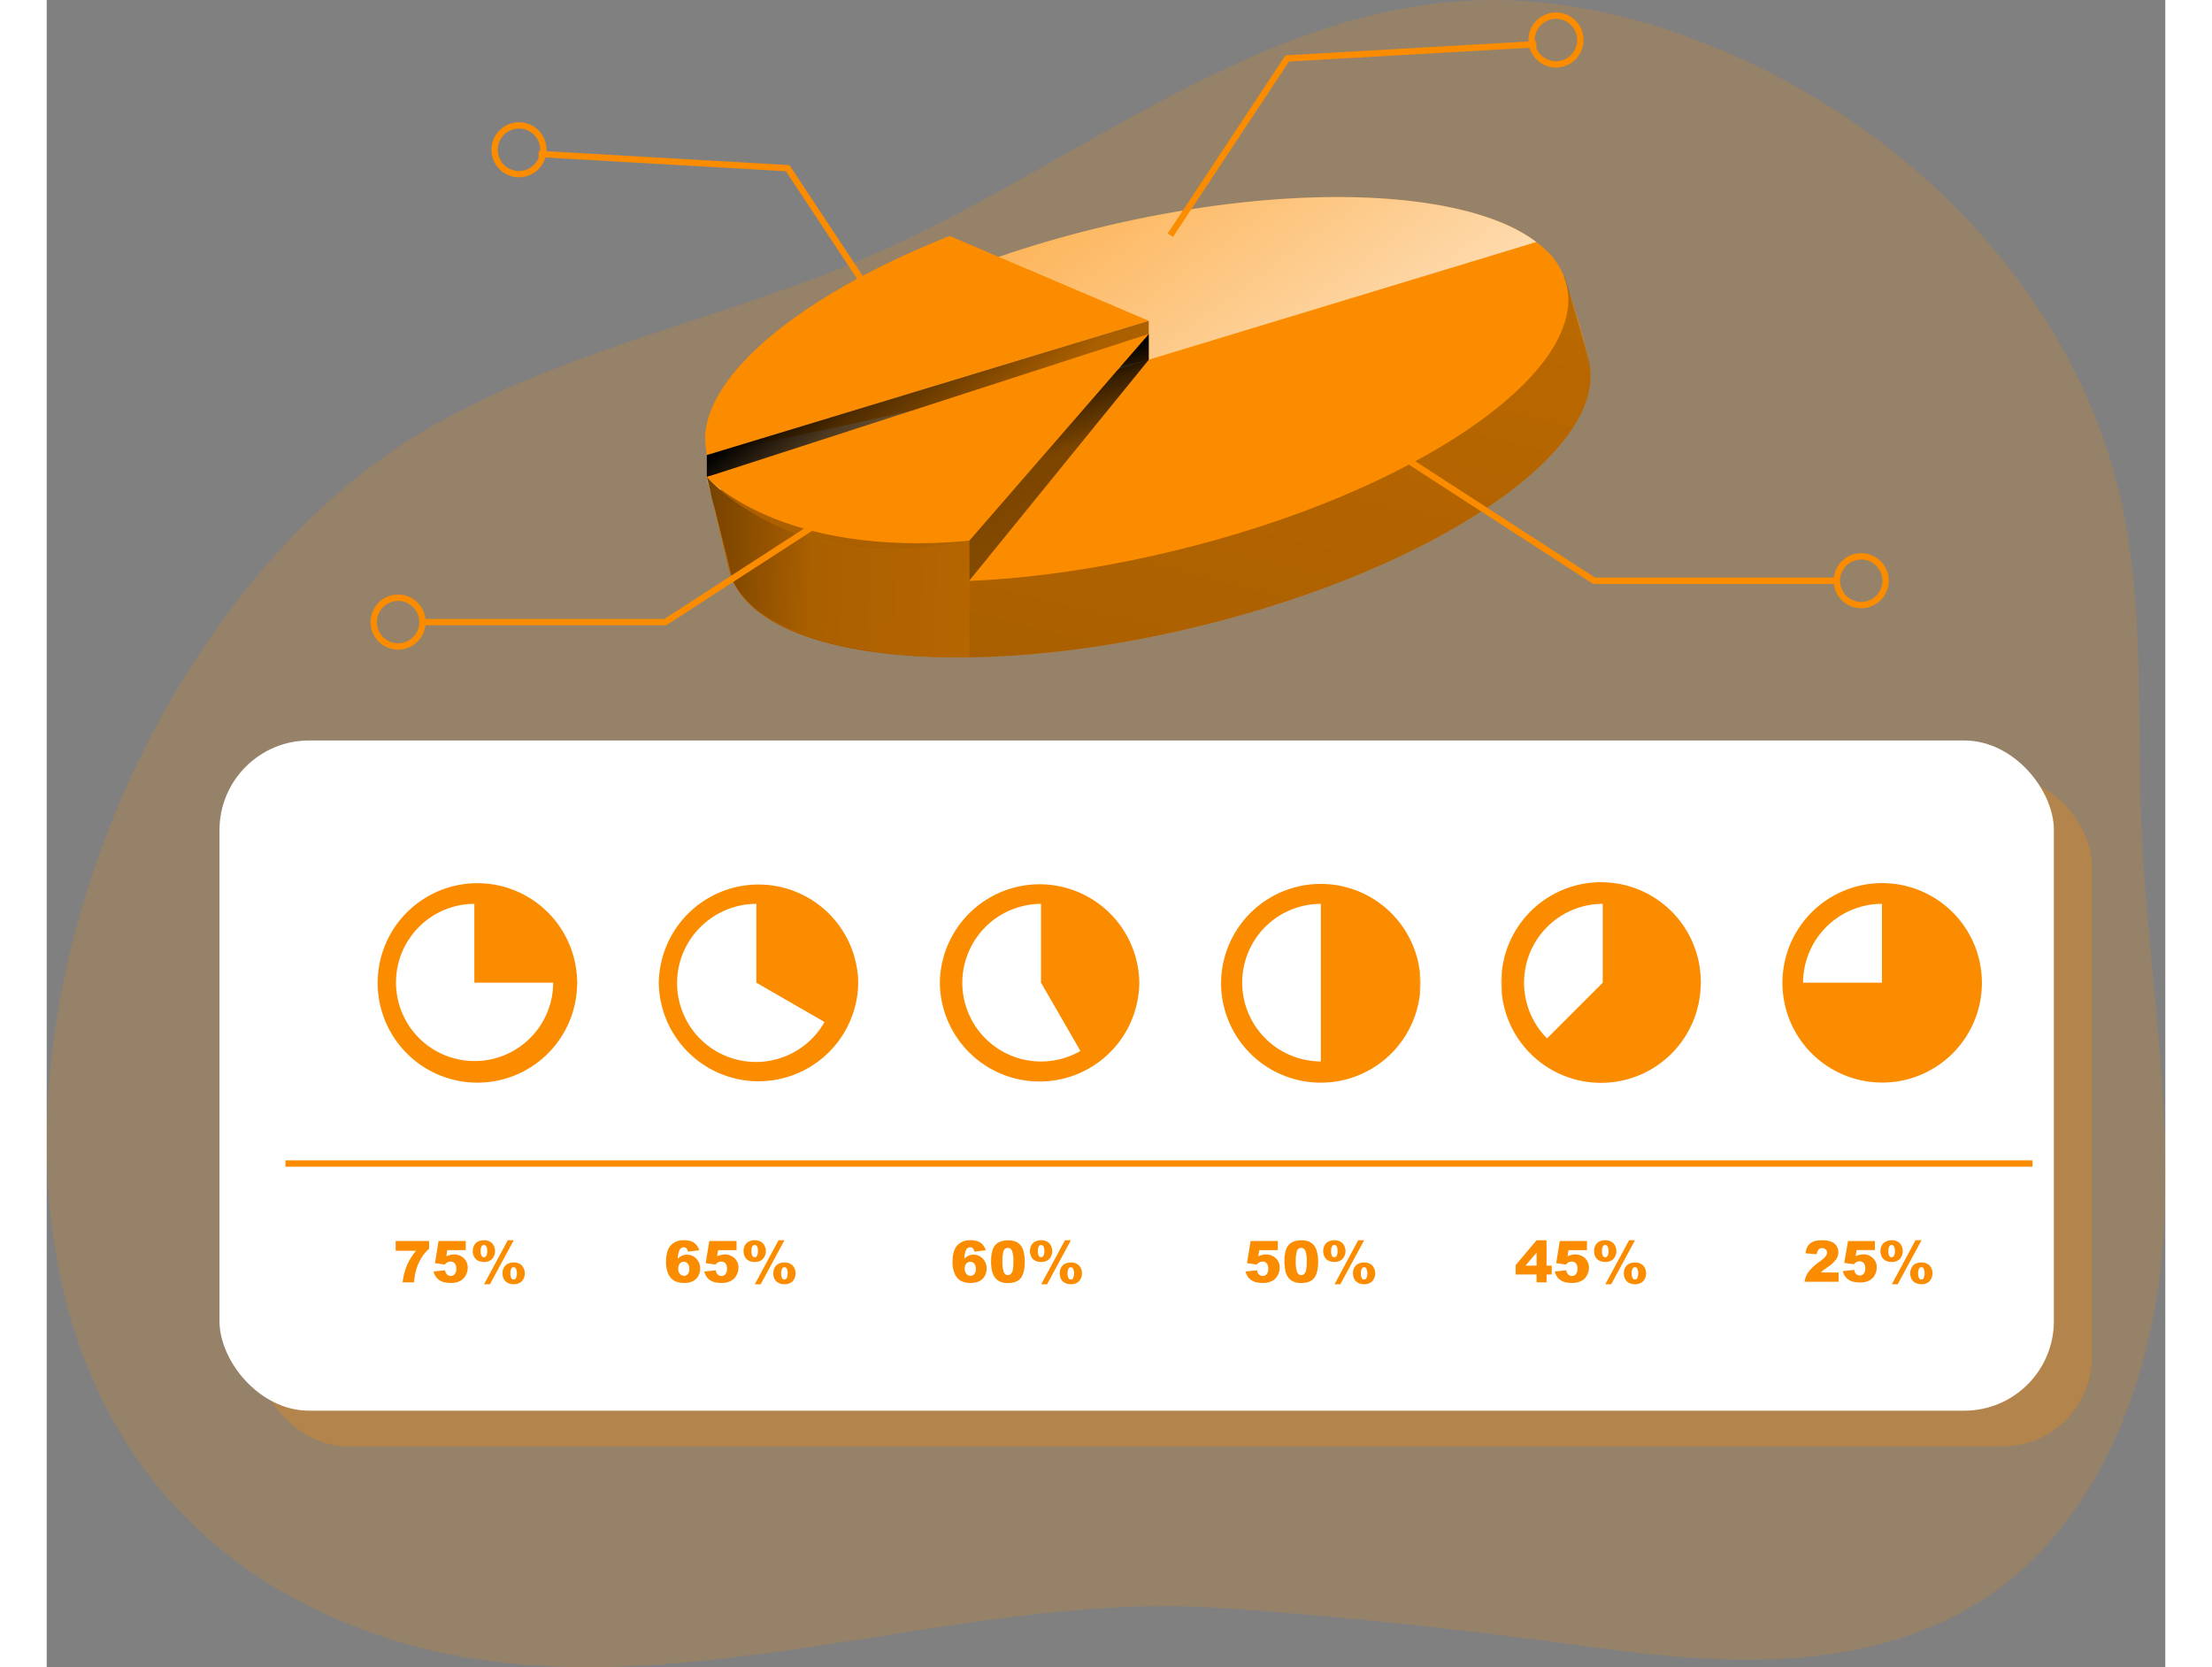 <svg id="Layer_1" data-name="Layer 1" xmlns="http://www.w3.org/2000/svg" xmlns:xlink="http://www.w3.org/1999/xlink" viewBox="0 0 913.49 718.85" width="406" height="306" class="illustration"><rect x="0" y="0" width="913.49" height="718.85" fill="#808080" stroke="none"/><defs><linearGradient id="linear-gradient" x1="427.74" y1="660.98" x2="735.2" y2="-602.71" gradientUnits="userSpaceOnUse"><stop offset="0.01"></stop><stop offset="0.08" stop-opacity="0.69"></stop><stop offset="0.21" stop-opacity="0.32"></stop><stop offset="1" stop-opacity="0"></stop></linearGradient><linearGradient id="linear-gradient-2" x1="623.47" y1="422.28" x2="378.33" y2="88.29" gradientUnits="userSpaceOnUse"><stop offset="0.01" stop-color="#fff"></stop><stop offset="1" stop-color="#fff" stop-opacity="0"></stop></linearGradient><linearGradient id="linear-gradient-3" x1="374.44" y1="489.95" x2="535.3" y2="-171.17" xlink:href="#linear-gradient"></linearGradient><linearGradient id="linear-gradient-4" x1="350.48" y1="137.59" x2="581.84" y2="408.16" xlink:href="#linear-gradient"></linearGradient><linearGradient id="linear-gradient-5" x1="424.7" y1="160.92" x2="477.49" y2="323.87" xlink:href="#linear-gradient"></linearGradient><linearGradient id="linear-gradient-6" x1="242.02" y1="346.25" x2="862.08" y2="361.62" xlink:href="#linear-gradient"></linearGradient></defs><title>4. </title><path d="M525,147.66c-41.79,22-82.69,48.15-125.58,67-63,27.75-132.57,40.44-192.13,75C36.9,388.47-48.26,731.86,187.54,810.81c114.69,38.4,242.84-20.38,360.76-12.45,54.14,3.64,106.76,9.55,161.21,17,54,7.37,113.44,11.3,162.42-17.14,52.66-30.57,78-94.08,83-154.76s-6.6-121.39-9.12-182.23c-2-47,1.44-94.73-8.86-140.65C917,231.93,846,159.8,761.84,125.5c-31.44-12.82-65.14-21-99.09-20.37C613.63,106,568.83,124.59,525,147.66Z" transform="translate(-42.61 -105.1)" fill="#FB8C00" opacity="0.18" style="isolation: isolate;"></path><path d="M539.12,375.2c-102.35,24.95-192.93,14.06-202.27-24.33-.65-2.64-8.68-35.06-8.55-37.84,0-.08,4.39,0,4.42-.13,2.21-37.15,77.46-53.45,172.55-76.66,83.51-20.34,155.15-44.55,185.26-21.73,6.8,5.14,15.28,39,17,46.08C716.9,299,641.49,350.27,539.12,375.2Z" transform="translate(-42.61 -105.1)" fill="#FB8C00"></path><path d="M539.12,375.2c-102.35,24.95-192.93,14.06-202.27-24.33-.65-2.64-9.37-39.17-9.37-39.17,2.21-37.16,82.7-52.25,177.79-75.46,83.51-20.34,161.81-34.43,191.93-11.61,0,0,8.61,28.89,10.33,36C716.9,299,641.49,350.27,539.12,375.2Z" transform="translate(-42.61 -105.1)" fill="url(#linear-gradient)"></path><rect x="90.9" y="334.65" width="790.95" height="288.98" rx="38.64" fill="#FB8C00" opacity="0.29" style="isolation: isolate;"></rect><rect x="74.5" y="319.27" width="790.95" height="288.98" rx="38.64" fill="#fff" style="isolation: isolate;"></rect><path d="M306.5,528.9c0,.5.06,1,.08,1.48,0-.5,0-1,0-1.48Z" transform="translate(-42.61 -105.1)" fill="#FB8C00"></path><path d="M306.58,527.41c0,.5-.08,1-.08,1.49h.11C306.61,528.4,306.59,527.91,306.58,527.41Z" transform="translate(-42.61 -105.1)" fill="#FB8C00"></path><path d="M427.69,528.9c0,.5.06,1,.07,1.48,0-.5,0-1,0-1.48Z" transform="translate(-42.61 -105.1)" fill="#FB8C00"></path><path d="M427.76,527.41c0,.5-.07,1-.07,1.49h.11C427.8,528.4,427.77,527.91,427.76,527.41Z" transform="translate(-42.61 -105.1)" fill="#FB8C00"></path><path d="M271.26,528.9h.11c0-.5-.06-1-.08-1.49C271.29,527.91,271.26,528.4,271.26,528.9Z" transform="translate(-42.61 -105.1)" fill="#FB8C00"></path><path d="M271.29,530.38c0-.5.08-1,.08-1.48h-.11C271.26,529.39,271.29,529.88,271.29,530.38Z" transform="translate(-42.61 -105.1)" fill="#FB8C00"></path><path d="M549,527.41c0,.5-.08,1-.08,1.49H549C549,528.4,549,527.91,549,527.41Z" transform="translate(-42.61 -105.1)" fill="#FB8C00"></path><path d="M392.44,528.9h.12c0-.51-.06-1-.08-1.49C392.47,527.91,392.44,528.4,392.44,528.9Z" transform="translate(-42.61 -105.1)" fill="#FB8C00"></path><path d="M548.87,528.9c0,.5.06,1,.08,1.48,0-.5,0-1,0-1.48Z" transform="translate(-42.61 -105.1)" fill="#FB8C00"></path><path d="M392.48,530.38c0-.5.08-1,.08-1.48h-.12C392.44,529.39,392.47,529.88,392.48,530.38Z" transform="translate(-42.61 -105.1)" fill="#FB8C00"></path><path d="M513.67,530.38c0-.5.07-1,.07-1.48h-.11C513.63,529.39,513.66,529.88,513.67,530.38Z" transform="translate(-42.61 -105.1)" fill="#FB8C00"></path><path d="M669.82,528.9a42.84,42.84,0,0,0,.22,4.41c.08-1.46.13-2.93.13-4.41Z" transform="translate(-42.61 -105.1)" fill="#FB8C00"></path><path d="M670,524.48a42.89,42.89,0,0,0-.22,4.42h.35C670.17,527.41,670.12,525.94,670,524.48Z" transform="translate(-42.61 -105.1)" fill="#FB8C00"></path><path d="M513.63,528.9h.11c0-.5-.06-1-.07-1.49C513.66,527.91,513.63,528.4,513.63,528.9Z" transform="translate(-42.61 -105.1)" fill="#FB8C00"></path><path d="M791.12,528.9c0-.5,0-1,0-1.49,0,.5-.08,1-.08,1.49Z" transform="translate(-42.61 -105.1)" fill="#FB8C00"></path><path d="M634.7,533.31a42.83,42.83,0,0,0,.23-4.41h-.36C634.57,530.38,634.62,531.85,634.7,533.31Z" transform="translate(-42.61 -105.1)" fill="#FB8C00"></path><path d="M634.57,528.9h.36a42.87,42.87,0,0,0-.23-4.42C634.62,525.94,634.57,527.41,634.57,528.9Z" transform="translate(-42.61 -105.1)" fill="#FB8C00"></path><path d="M791,528.9c0,.5.06,1,.08,1.48,0-.5,0-1,0-1.48Z" transform="translate(-42.61 -105.1)" fill="#FB8C00"></path><path d="M755.76,528.9h.11c0-.5-.06-1-.07-1.49C755.79,527.91,755.76,528.4,755.76,528.9Z" transform="translate(-42.61 -105.1)" fill="#FB8C00"></path><path d="M755.8,530.38c0-.5.07-1,.07-1.48h-.11C755.76,529.39,755.79,529.88,755.8,530.38Z" transform="translate(-42.61 -105.1)" fill="#FB8C00"></path><path d="M271.29,527.41a43,43,0,1,0,0,3c0-.5,0-1,0-1.48S271.29,527.91,271.29,527.41Z" transform="translate(-42.61 -105.1)" fill="#FB8C00"></path><path d="M392.48,527.41a43,43,0,0,0-85.9,0c0,.5,0,1,0,1.49s0,1,0,1.48a43,43,0,0,0,85.9,0c0-.5,0-1,0-1.48S392.47,527.91,392.48,527.41Z" transform="translate(-42.61 -105.1)" fill="#FB8C00"></path><path d="M634.7,524.48A43,43,0,0,0,549,527.41c0,.5,0,1,0,1.49s0,1,0,1.48a43,43,0,0,0,85.75,2.93c-.08-1.46-.13-2.93-.13-4.41S634.62,525.94,634.7,524.48Z" transform="translate(-42.61 -105.1)" fill="#FB8C00"></path><path d="M513.67,527.41a43,43,0,0,0-85.91,0c0,.5,0,1,0,1.49s0,1,0,1.48a43,43,0,0,0,85.91,0c0-.5,0-1,0-1.48S513.66,527.91,513.67,527.41Z" transform="translate(-42.61 -105.1)" fill="#FB8C00"></path><path d="M755.8,527.41A43,43,0,0,0,670,524.48c.08,1.46.13,2.93.13,4.42s0,3-.13,4.41a43,43,0,0,0,85.76-2.93c0-.5,0-1,0-1.48S755.79,527.91,755.8,527.41Z" transform="translate(-42.61 -105.1)" fill="#FB8C00"></path><path d="M834,485.87a43,43,0,0,0-42.95,41.54c0,.5,0,1,0,1.49s0,1,0,1.48A43,43,0,1,0,834,485.87Z" transform="translate(-42.61 -105.1)" fill="#FB8C00"></path><path d="M227,528.81h0v-34a33.89,33.89,0,1,0,34,34Z" transform="translate(-42.61 -105.1)" fill="#fff"></path><path d="M348.61,528.81h0v-34a34.33,34.33,0,0,0-17,4.57,34.54,34.54,0,0,0-7.05,5.38,34,34,0,1,0,53.43,41Z" transform="translate(-42.61 -105.1)" fill="#fff"></path><path d="M471.34,528.81h0v-34a34.29,34.29,0,0,0-24,10,34.31,34.31,0,0,0-9.95,24,34.25,34.25,0,0,0,4.57,17,34,34,0,0,0,20.61,15.82,34,34,0,0,0,25.76-3.39Z" transform="translate(-42.61 -105.1)" fill="#fff"></path><path d="M592,528.81v-34a34.33,34.33,0,0,0-17,4.57,34.54,34.54,0,0,0-7,5.38,34,34,0,0,0,24,58v-34Z" transform="translate(-42.61 -105.1)" fill="#fff"></path><path d="M713.53,528.81v-34a34,34,0,0,0-24,58l24-24Z" transform="translate(-42.61 -105.1)" fill="#fff"></path><path d="M833.92,528.81v-34a34.08,34.08,0,0,0-34,34Z" transform="translate(-42.61 -105.1)" fill="#fff"></path><path d="M193.07,640.17h14.42v3.33a18.27,18.27,0,0,0-3.14,3.68,21.35,21.35,0,0,0-2.41,5.35A25.18,25.18,0,0,0,201,658h-4.93a28.42,28.42,0,0,1,1.84-7.3,27.18,27.18,0,0,1,3.95-6.31h-8.78Z" transform="translate(-42.61 -105.1)" fill="#FB8C00"></path><path d="M211.56,640.17h11.73v3.94h-7.95l-.42,2.67a8.39,8.39,0,0,1,1.63-.58,6.81,6.81,0,0,1,1.6-.2,5.94,5.94,0,0,1,4.33,1.62,5.41,5.41,0,0,1,1.66,4.06,6.85,6.85,0,0,1-.85,3.31,5.75,5.75,0,0,1-2.43,2.43,8.5,8.5,0,0,1-4,.84,12.07,12.07,0,0,1-3-.33,6.18,6.18,0,0,1-2.13-1,5.79,5.79,0,0,1-1.43-1.5,7.57,7.57,0,0,1-.91-2.08l5-.55a3,3,0,0,0,.85,1.83,2.25,2.25,0,0,0,1.59.62,2.14,2.14,0,0,0,1.7-.78,3.49,3.49,0,0,0,.67-2.34,3.4,3.4,0,0,0-.67-2.33,2.37,2.37,0,0,0-1.81-.74,3,3,0,0,0-1.38.35,3.93,3.93,0,0,0-1.1.93l-4.21-.61Z" transform="translate(-42.61 -105.1)" fill="#FB8C00"></path><path d="M226.31,644.54a5.24,5.24,0,0,1,.55-2.36,3.79,3.79,0,0,1,1.64-1.72,5.46,5.46,0,0,1,2.63-.6,4.79,4.79,0,0,1,3.52,1.28,5.13,5.13,0,0,1,0,6.8,4.79,4.79,0,0,1-3.52,1.28,5.46,5.46,0,0,1-2.63-.6,3.74,3.74,0,0,1-1.64-1.72A5.21,5.21,0,0,1,226.31,644.54Zm3.41,0a3.76,3.76,0,0,0,.49,2.18,1.06,1.06,0,0,0,.92.45,1,1,0,0,0,.91-.45,3.76,3.76,0,0,0,.49-2.18,3.86,3.86,0,0,0-.49-2.19,1,1,0,0,0-.91-.43,1.06,1.06,0,0,0-.92.43A3.81,3.81,0,0,0,229.72,644.56Zm11.7-4.7H244l-10.28,19h-2.53Zm-2.28,14.3a5.47,5.47,0,0,1,.53-2.36,3.83,3.83,0,0,1,1.66-1.72,5.41,5.41,0,0,1,2.61-.61,4.82,4.82,0,0,1,3.54,1.28,5.17,5.17,0,0,1,0,6.81,4.82,4.82,0,0,1-3.54,1.28,5.3,5.3,0,0,1-2.61-.61,3.76,3.76,0,0,1-1.66-1.71A5.47,5.47,0,0,1,239.14,654.16Zm3.41,0a3.9,3.9,0,0,0,.48,2.19,1,1,0,0,0,.91.43,1.07,1.07,0,0,0,.93-.43,5.24,5.24,0,0,0,0-4.38,1.05,1.05,0,0,0-.93-.44,1,1,0,0,0-.91.45A3.84,3.84,0,0,0,242.55,654.18Z" transform="translate(-42.61 -105.1)" fill="#FB8C00"></path><path d="M324,644.17l-4.92.61a2.62,2.62,0,0,0-.64-1.46,1.61,1.61,0,0,0-1.13-.42,2,2,0,0,0-1.86,1.21,10.68,10.68,0,0,0-.72,3.74,6.35,6.35,0,0,1,1.82-1.33,5,5,0,0,1,2.16-.43,5.37,5.37,0,0,1,4,1.7,5.92,5.92,0,0,1,1.65,4.3,6.41,6.41,0,0,1-.83,3.22,5.44,5.44,0,0,1-2.31,2.2,8.08,8.08,0,0,1-3.69.75,8.79,8.79,0,0,1-4.29-.91,6.5,6.5,0,0,1-2.58-2.91,12.27,12.27,0,0,1-1-5.28c0-3.21.68-5.57,2-7.06a7.18,7.18,0,0,1,5.61-2.24,9.47,9.47,0,0,1,3.36.49,5.19,5.19,0,0,1,2,1.44A6.4,6.4,0,0,1,324,644.17Zm-9.1,7.92a3.28,3.28,0,0,0,.73,2.27,2.29,2.29,0,0,0,1.78.82,2.1,2.1,0,0,0,1.63-.74,3.24,3.24,0,0,0,.65-2.21,3.4,3.4,0,0,0-.67-2.29,2.14,2.14,0,0,0-1.69-.79,2.23,2.23,0,0,0-1.73.76A3.11,3.11,0,0,0,314.94,652.09Z" transform="translate(-42.61 -105.1)" fill="#FB8C00"></path><path d="M328.31,640.17h11.74v3.94H332.1l-.43,2.67a8.25,8.25,0,0,1,1.64-.58,6.66,6.66,0,0,1,1.59-.2,5.94,5.94,0,0,1,4.33,1.62,5.41,5.41,0,0,1,1.66,4.06A6.85,6.85,0,0,1,340,655a5.75,5.75,0,0,1-2.43,2.43,8.5,8.5,0,0,1-4,.84,12.07,12.07,0,0,1-3-.33,6.36,6.36,0,0,1-2.13-1,6,6,0,0,1-1.43-1.5,8.22,8.22,0,0,1-.91-2.08l5-.55a3.14,3.14,0,0,0,.85,1.83,2.29,2.29,0,0,0,1.59.62,2.16,2.16,0,0,0,1.71-.78,3.55,3.55,0,0,0,.67-2.34,3.39,3.39,0,0,0-.68-2.33,2.35,2.35,0,0,0-1.81-.74,3,3,0,0,0-1.38.35,3.91,3.91,0,0,0-1.09.93l-4.21-.61Z" transform="translate(-42.61 -105.1)" fill="#FB8C00"></path><path d="M343.07,644.54a5.37,5.37,0,0,1,.54-2.36,3.81,3.81,0,0,1,1.65-1.72,5.43,5.43,0,0,1,2.63-.6,4.78,4.78,0,0,1,3.51,1.28,5.13,5.13,0,0,1,0,6.8,4.78,4.78,0,0,1-3.51,1.28,5.43,5.43,0,0,1-2.63-.6,3.76,3.76,0,0,1-1.65-1.72A5.34,5.34,0,0,1,343.07,644.54Zm3.41,0a3.84,3.84,0,0,0,.48,2.18,1.06,1.06,0,0,0,.93.45,1,1,0,0,0,.9-.45,3.76,3.76,0,0,0,.49-2.18,3.86,3.86,0,0,0-.49-2.19,1,1,0,0,0-.9-.43,1.07,1.07,0,0,0-.93.43A3.9,3.9,0,0,0,346.48,644.56Zm11.69-4.7h2.56l-10.27,19h-2.54Zm-2.28,14.3a5.34,5.34,0,0,1,.54-2.36,3.76,3.76,0,0,1,1.65-1.72,5.42,5.42,0,0,1,2.62-.61,4.79,4.79,0,0,1,3.53,1.28,5.14,5.14,0,0,1,0,6.81,4.79,4.79,0,0,1-3.53,1.28,5.31,5.31,0,0,1-2.62-.61,3.69,3.69,0,0,1-1.65-1.71A5.34,5.34,0,0,1,355.89,654.16Zm3.41,0a3.81,3.81,0,0,0,.49,2.19,1,1,0,0,0,.91.43,1.06,1.06,0,0,0,.92-.43,5.14,5.14,0,0,0,0-4.38,1,1,0,0,0-.92-.44,1,1,0,0,0-.91.45A3.76,3.76,0,0,0,359.3,654.18Z" transform="translate(-42.61 -105.1)" fill="#FB8C00"></path><path d="M447.54,644.17l-4.92.61a2.69,2.69,0,0,0-.65-1.46,1.59,1.59,0,0,0-1.12-.42,2,2,0,0,0-1.87,1.21,11.18,11.18,0,0,0-.72,3.74,6.35,6.35,0,0,1,1.82-1.33,5.08,5.08,0,0,1,2.16-.43,5.41,5.41,0,0,1,4,1.7,6,6,0,0,1,1.64,4.3,6.41,6.41,0,0,1-.83,3.22,5.33,5.33,0,0,1-2.31,2.2,8.08,8.08,0,0,1-3.69.75,8.81,8.81,0,0,1-4.29-.91,6.42,6.42,0,0,1-2.57-2.91,12.12,12.12,0,0,1-1-5.28c0-3.21.68-5.57,2-7.06a7.2,7.2,0,0,1,5.62-2.24,9.45,9.45,0,0,1,3.35.49,5.3,5.3,0,0,1,2.05,1.44A6.55,6.55,0,0,1,447.54,644.17Zm-9.11,7.92a3.28,3.28,0,0,0,.73,2.27,2.29,2.29,0,0,0,1.79.82,2.1,2.1,0,0,0,1.62-.74,3.24,3.24,0,0,0,.66-2.21,3.4,3.4,0,0,0-.68-2.29,2.14,2.14,0,0,0-1.69-.79,2.25,2.25,0,0,0-1.73.76A3.15,3.15,0,0,0,438.43,652.09Z" transform="translate(-42.61 -105.1)" fill="#FB8C00"></path><path d="M449.8,649q0-5.07,1.83-7.1c1.21-1.35,3.07-2,5.56-2a8.21,8.21,0,0,1,2.95.45,5.35,5.35,0,0,1,1.88,1.15,6,6,0,0,1,1.15,1.49,7.68,7.68,0,0,1,.67,1.83,17.09,17.09,0,0,1,.5,4.15q0,4.85-1.64,7.08t-5.64,2.25a7.86,7.86,0,0,1-3.63-.72,5.78,5.78,0,0,1-2.27-2.1,7.85,7.85,0,0,1-1-2.69A18.11,18.11,0,0,1,449.8,649Zm4.9,0a11.85,11.85,0,0,0,.61,4.64,1.88,1.88,0,0,0,1.74,1.25,1.83,1.83,0,0,0,1.3-.53,3.23,3.23,0,0,0,.81-1.67,17.1,17.1,0,0,0,.26-3.56,12.44,12.44,0,0,0-.6-4.76,1.92,1.92,0,0,0-1.8-1.22,1.84,1.84,0,0,0-1.77,1.25A13.08,13.08,0,0,0,454.7,649Z" transform="translate(-42.61 -105.1)" fill="#FB8C00"></path><path d="M466.56,644.54a5.37,5.37,0,0,1,.54-2.36,3.81,3.81,0,0,1,1.65-1.72,5.43,5.43,0,0,1,2.63-.6,4.79,4.79,0,0,1,3.52,1.28,5.16,5.16,0,0,1,0,6.8,4.79,4.79,0,0,1-3.52,1.28,5.43,5.43,0,0,1-2.63-.6,3.76,3.76,0,0,1-1.65-1.72A5.34,5.34,0,0,1,466.56,644.54Zm3.41,0a3.76,3.76,0,0,0,.49,2.18,1.16,1.16,0,0,0,1.83,0,3.84,3.84,0,0,0,.48-2.18,4,4,0,0,0-.48-2.19,1.19,1.19,0,0,0-1.83,0A3.81,3.81,0,0,0,470,644.56Zm11.69-4.7h2.57l-10.28,19h-2.54Zm-2.27,14.3a5.47,5.47,0,0,1,.53-2.36,3.81,3.81,0,0,1,1.65-1.72,5.48,5.48,0,0,1,2.62-.61,4.79,4.79,0,0,1,3.53,1.28,5.14,5.14,0,0,1,0,6.81,4.79,4.79,0,0,1-3.53,1.28,5.37,5.37,0,0,1-2.62-.61,3.74,3.74,0,0,1-1.65-1.71A5.47,5.47,0,0,1,479.39,654.16Zm3.4,0a3.9,3.9,0,0,0,.49,2.19,1,1,0,0,0,.91.43,1.05,1.05,0,0,0,.92-.43,5.14,5.14,0,0,0,0-4.38,1.16,1.16,0,0,0-1.83,0A3.84,3.84,0,0,0,482.79,654.18Z" transform="translate(-42.61 -105.1)" fill="#FB8C00"></path><path d="M561.71,640.17h11.74v3.94h-8l-.43,2.67a8.89,8.89,0,0,1,1.63-.58,6.94,6.94,0,0,1,1.6-.2,6,6,0,0,1,4.34,1.62,5.44,5.44,0,0,1,1.66,4.06,6.87,6.87,0,0,1-.86,3.31,5.79,5.79,0,0,1-2.42,2.43,8.54,8.54,0,0,1-4,.84,11.93,11.93,0,0,1-3-.33,6.33,6.33,0,0,1-2.14-1,6.14,6.14,0,0,1-1.43-1.5,8.22,8.22,0,0,1-.91-2.08l5-.55a3,3,0,0,0,.86,1.83,2.25,2.25,0,0,0,1.58.62,2.16,2.16,0,0,0,1.71-.78,3.49,3.49,0,0,0,.67-2.34,3.34,3.34,0,0,0-.68-2.33,2.33,2.33,0,0,0-1.8-.74,3,3,0,0,0-1.39.35,4.05,4.05,0,0,0-1.09.93l-4.21-.61Z" transform="translate(-42.61 -105.1)" fill="#FB8C00"></path><path d="M576.29,649q0-5.07,1.82-7.1t5.57-2a8.15,8.15,0,0,1,2.94.45,5.49,5.49,0,0,1,1.89,1.15,6.23,6.23,0,0,1,1.14,1.49,7.27,7.27,0,0,1,.67,1.83,16.61,16.61,0,0,1,.51,4.15q0,4.85-1.65,7.08t-5.64,2.25a7.86,7.86,0,0,1-3.63-.72,5.69,5.69,0,0,1-2.26-2.1,7.85,7.85,0,0,1-1-2.69A18.86,18.86,0,0,1,576.29,649Zm4.9,0a12.09,12.09,0,0,0,.6,4.64,1.89,1.89,0,0,0,1.74,1.25,1.85,1.85,0,0,0,1.31-.53,3.31,3.31,0,0,0,.81-1.67,17.83,17.83,0,0,0,.26-3.56,12.44,12.44,0,0,0-.6-4.76,2,2,0,0,0-1.81-1.22,1.85,1.85,0,0,0-1.77,1.25A13.14,13.14,0,0,0,581.19,649Z" transform="translate(-42.61 -105.1)" fill="#FB8C00"></path><path d="M593,644.54a5.37,5.37,0,0,1,.54-2.36,3.78,3.78,0,0,1,1.66-1.72,5.39,5.39,0,0,1,2.62-.6,4.79,4.79,0,0,1,3.52,1.28,5.13,5.13,0,0,1,0,6.8,4.79,4.79,0,0,1-3.52,1.28,5.39,5.39,0,0,1-2.62-.6,3.74,3.74,0,0,1-1.66-1.72A5.34,5.34,0,0,1,593,644.54Zm3.41,0a3.76,3.76,0,0,0,.49,2.18,1,1,0,0,0,.92.45,1,1,0,0,0,.91-.45,3.84,3.84,0,0,0,.48-2.18,4,4,0,0,0-.48-2.19,1,1,0,0,0-.91-.43,1.05,1.05,0,0,0-.92.43A3.81,3.81,0,0,0,596.45,644.56Zm11.69-4.7h2.57l-10.27,19H597.9Zm-2.27,14.3a5.33,5.33,0,0,1,.53-2.36,3.86,3.86,0,0,1,1.65-1.72,5.45,5.45,0,0,1,2.62-.61,4.78,4.78,0,0,1,3.53,1.28,5.14,5.14,0,0,1,0,6.81,4.78,4.78,0,0,1-3.53,1.28,5.34,5.34,0,0,1-2.62-.61,3.79,3.79,0,0,1-1.65-1.71A5.33,5.33,0,0,1,605.87,654.16Zm3.41,0a3.9,3.9,0,0,0,.48,2.19,1,1,0,0,0,.91.43,1.08,1.08,0,0,0,.93-.43,5.24,5.24,0,0,0,0-4.38,1.07,1.07,0,0,0-.93-.44,1,1,0,0,0-.91.45A3.84,3.84,0,0,0,609.28,654.18Z" transform="translate(-42.61 -105.1)" fill="#FB8C00"></path><path d="M685,654.63h-9v-4.06l9-10.71h4.31V650.8h2.23v3.83h-2.23V658H685Zm0-3.83v-5.6l-4.76,5.6Z" transform="translate(-42.61 -105.1)" fill="#FB8C00"></path><path d="M695,640.17h11.74v3.94h-7.95l-.43,2.67a8.63,8.63,0,0,1,1.63-.58,6.81,6.81,0,0,1,1.6-.2,5.94,5.94,0,0,1,4.33,1.62,5.41,5.41,0,0,1,1.66,4.06,6.85,6.85,0,0,1-.85,3.31,5.75,5.75,0,0,1-2.43,2.43,8.47,8.47,0,0,1-4,.84,11.87,11.87,0,0,1-3-.33,6.24,6.24,0,0,1-2.14-1,6,6,0,0,1-1.43-1.5,7.88,7.88,0,0,1-.91-2.08l5-.55a3.08,3.08,0,0,0,.85,1.83,2.29,2.29,0,0,0,1.59.62,2.16,2.16,0,0,0,1.71-.78,3.55,3.55,0,0,0,.67-2.34,3.39,3.39,0,0,0-.68-2.33,2.35,2.35,0,0,0-1.81-.74,3,3,0,0,0-1.38.35,3.91,3.91,0,0,0-1.09.93l-4.21-.61Z" transform="translate(-42.61 -105.1)" fill="#FB8C00"></path><path d="M709.8,644.54a5.5,5.5,0,0,1,.53-2.36,3.89,3.89,0,0,1,1.66-1.72,5.42,5.42,0,0,1,2.62-.6,4.77,4.77,0,0,1,3.52,1.28,5.13,5.13,0,0,1,0,6.8,4.77,4.77,0,0,1-3.52,1.28,5.42,5.42,0,0,1-2.62-.6,3.84,3.84,0,0,1-1.66-1.72A5.47,5.47,0,0,1,709.8,644.54Zm3.41,0a3.84,3.84,0,0,0,.48,2.18,1.06,1.06,0,0,0,.92.45,1,1,0,0,0,.91-.45,3.76,3.76,0,0,0,.49-2.18,3.86,3.86,0,0,0-.49-2.19,1,1,0,0,0-.91-.43,1.06,1.06,0,0,0-.92.43A3.9,3.9,0,0,0,713.21,644.56Zm11.69-4.7h2.56l-10.27,19h-2.54Zm-2.28,14.3a5.34,5.34,0,0,1,.54-2.36,3.79,3.79,0,0,1,1.64-1.72,5.49,5.49,0,0,1,2.63-.61,4.81,4.81,0,0,1,3.53,1.28,5.17,5.17,0,0,1,0,6.81,4.81,4.81,0,0,1-3.53,1.28,5.38,5.38,0,0,1-2.63-.61,3.72,3.72,0,0,1-1.64-1.71A5.34,5.34,0,0,1,722.62,654.16Zm3.41,0a3.81,3.81,0,0,0,.49,2.19,1,1,0,0,0,.91.43,1.06,1.06,0,0,0,.92-.43,5.24,5.24,0,0,0,0-4.38,1,1,0,0,0-.92-.44,1,1,0,0,0-.91.45A3.76,3.76,0,0,0,726,654.18Z" transform="translate(-42.61 -105.1)" fill="#FB8C00"></path><path d="M833.29,644.54a5.37,5.37,0,0,1,.54-2.36,3.81,3.81,0,0,1,1.65-1.72,5.45,5.45,0,0,1,2.62-.6,4.81,4.81,0,0,1,3.53,1.28,5.16,5.16,0,0,1,0,6.8,4.81,4.81,0,0,1-3.53,1.28,5.45,5.45,0,0,1-2.62-.6,3.76,3.76,0,0,1-1.65-1.72A5.34,5.34,0,0,1,833.29,644.54Zm3.41,0a3.84,3.84,0,0,0,.48,2.18,1.07,1.07,0,0,0,.92.45,1,1,0,0,0,.92-.45,3.84,3.84,0,0,0,.48-2.18,4,4,0,0,0-.48-2.19,1.05,1.05,0,0,0-.92-.43,1.08,1.08,0,0,0-.92.43A3.9,3.9,0,0,0,836.7,644.56Zm11.69-4.7H851l-10.28,19h-2.53Zm-2.28,14.3a5.34,5.34,0,0,1,.54-2.36,3.81,3.81,0,0,1,1.65-1.72,5.45,5.45,0,0,1,2.62-.61,4.79,4.79,0,0,1,3.53,1.28,5.17,5.17,0,0,1,0,6.81,4.79,4.79,0,0,1-3.53,1.28,5.34,5.34,0,0,1-2.62-.61,3.74,3.74,0,0,1-1.65-1.71A5.34,5.34,0,0,1,846.11,654.16Zm3.42,0a3.9,3.9,0,0,0,.48,2.19,1,1,0,0,0,.91.43,1.06,1.06,0,0,0,.92-.43,5.14,5.14,0,0,0,0-4.38,1,1,0,0,0-.92-.44,1,1,0,0,0-.91.45A3.84,3.84,0,0,0,849.53,654.18Z" transform="translate(-42.61 -105.1)" fill="#FB8C00"></path><path d="M815.24,657.76H800.59a9.26,9.26,0,0,1,1.53-4.08,20.83,20.83,0,0,1,4.79-4.51,14.16,14.16,0,0,0,2.74-2.42,2.7,2.7,0,0,0,.6-1.57,1.85,1.85,0,0,0-.59-1.37,2.26,2.26,0,0,0-3,0,3.58,3.58,0,0,0-.8,2.07l-4.89-.39a7.75,7.75,0,0,1,1.06-3.22,5,5,0,0,1,2.16-1.78,9.84,9.84,0,0,1,3.87-.61,10.68,10.68,0,0,1,4,.59,4.87,4.87,0,0,1,2.26,1.8,4.81,4.81,0,0,1,.82,2.72,5.61,5.61,0,0,1-.94,3.07,12.71,12.71,0,0,1-3.43,3.21c-1,.68-1.63,1.16-2,1.43s-.72.63-1.17,1.07h7.63Z" transform="translate(-42.61 -105.1)" fill="#FB8C00"></path><path d="M819.3,640.2h11.58v3.89H823l-.41,2.64a8.23,8.23,0,0,1,1.61-.58,7.09,7.09,0,0,1,1.57-.19,5.85,5.85,0,0,1,4.28,1.6,5.37,5.37,0,0,1,1.64,4,6.86,6.86,0,0,1-.84,3.27,5.67,5.67,0,0,1-2.4,2.4,8.42,8.42,0,0,1-4,.82,11.73,11.73,0,0,1-3-.33,6,6,0,0,1-2.11-1,5.8,5.8,0,0,1-1.41-1.48,7.73,7.73,0,0,1-.89-2.06l4.93-.54a3,3,0,0,0,.84,1.8,2.27,2.27,0,0,0,3.26-.15,3.5,3.5,0,0,0,.66-2.31,3.33,3.33,0,0,0-.67-2.3,2.3,2.3,0,0,0-1.79-.73,2.9,2.9,0,0,0-1.36.35,3.94,3.94,0,0,0-1.08.91l-4.16-.6Z" transform="translate(-42.61 -105.1)" fill="#FB8C00"></path><rect x="102.94" y="500.31" width="753.29" height="2.73" fill="#FB8C00"></rect><path d="M529.51,342.4c-102.35,25-191,14.3-200.37-24.09-.66-2.64-1.92-7.47-1.9-7.55,2.22-37.16,73.33-84.11,168.42-107.32,83.51-20.33,159.16-16.81,189.27,6,6.8,5.13,11.28,11.27,13,18.35C707.29,266.15,631.89,317.48,529.51,342.4Z" transform="translate(-42.61 -105.1)" fill="#FB8C00"></path><path d="M684.93,209.45,517.77,260.2,328.94,317.56c-.47-2.67-1.67-4.07-1.7-6.8,0-.08,0,.08,0,0,1.7-28.26,42.89-62.63,104.73-87.14a483.6,483.6,0,0,1,63.69-20.18C579.17,183.11,654.82,186.63,684.93,209.45Z" transform="translate(-42.61 -105.1)" fill="url(#linear-gradient-2)"></path><path d="M440.36,355.5l77.42-95.29L328.94,317.56S330,358.45,440.36,355.5Z" transform="translate(-42.61 -105.1)" fill="url(#linear-gradient-3)"></path><path d="M517.77,243.42,327.24,301.3a50.27,50.27,0,0,1-.73-8.14.26.26,0,0,1,0-.21c1.69-28.26,43.62-61.59,105.46-86.11Z" transform="translate(-42.61 -105.1)" fill="#FB8C00"></path><polygon points="475.17 155.11 475.16 138.32 284.63 196.2 475.17 155.11" fill="#FB8C00"></polygon><polygon points="475.17 155.11 475.16 138.32 284.63 196.2 284.63 205.66 475.17 155.11" fill="url(#linear-gradient-4)"></polygon><polygon points="397.75 250.4 397.75 233.17 475.16 144 475.17 155.11 397.75 250.4" fill="url(#linear-gradient-5)"></polygon><path d="M517.77,249.1,327.24,310.76s31,35,113.12,27.51Z" transform="translate(-42.61 -105.1)" fill="#FB8C00"></path><path d="M440.36,338.27V388.6s-85.19,2.11-101.86-33l-11.26-44.89S364.29,354.79,440.36,338.27Z" transform="translate(-42.61 -105.1)" fill="#FB8C00"></path><path d="M440.36,338.27V388.6s-85.19,2.11-101.86-33l-11.26-44.89S364.29,354.79,440.36,338.27Z" transform="translate(-42.61 -105.1)" fill="url(#linear-gradient-6)"></path><polygon points="368.78 149.47 318.73 73.84 212.01 67.73 212.17 65 320.25 71.2 320.63 71.76 371.06 147.96 368.78 149.47" fill="#FB8C00"></polygon><path d="M246.25,181.54a11.87,11.87,0,1,1,11.87-11.86A11.88,11.88,0,0,1,246.25,181.54Zm0-21a9.14,9.14,0,1,0,9.14,9.15A9.15,9.15,0,0,0,246.25,160.53Z" transform="translate(-42.61 -105.1)" fill="#FB8C00"></path><polygon points="485.62 102.15 483.34 100.64 534.15 23.87 534.83 23.83 642.24 17.68 642.39 20.41 535.67 26.52 485.62 102.15" fill="#FB8C00"></polygon><path d="M693.38,134.22a11.87,11.87,0,1,1,11.87-11.87A11.88,11.88,0,0,1,693.38,134.22Zm0-21a9.14,9.14,0,1,0,9.14,9.14A9.15,9.15,0,0,0,693.38,113.21Z" transform="translate(-42.61 -105.1)" fill="#FB8C00"></path><path d="M825,367.36a11.87,11.87,0,1,1,11.87-11.86A11.88,11.88,0,0,1,825,367.36Zm0-21a9.14,9.14,0,1,0,9.14,9.14A9.15,9.15,0,0,0,825,346.36Z" transform="translate(-42.61 -105.1)" fill="#FB8C00"></path><polygon points="771.89 251.76 666.78 251.76 666.45 251.54 562.65 184.35 564.14 182.06 667.59 249.03 771.89 249.03 771.89 251.76" fill="#FB8C00"></polygon><path d="M194.12,385.2A11.87,11.87,0,1,1,206,373.33,11.88,11.88,0,0,1,194.12,385.2Zm0-21a9.14,9.14,0,1,0,9.14,9.14A9.15,9.15,0,0,0,194.12,364.19Z" transform="translate(-42.61 -105.1)" fill="#FB8C00"></path><polygon points="267.13 269.6 162.02 269.6 162.02 266.87 266.32 266.87 369.77 199.9 371.26 202.19 267.13 269.6" fill="#FB8C00"></polygon></svg>